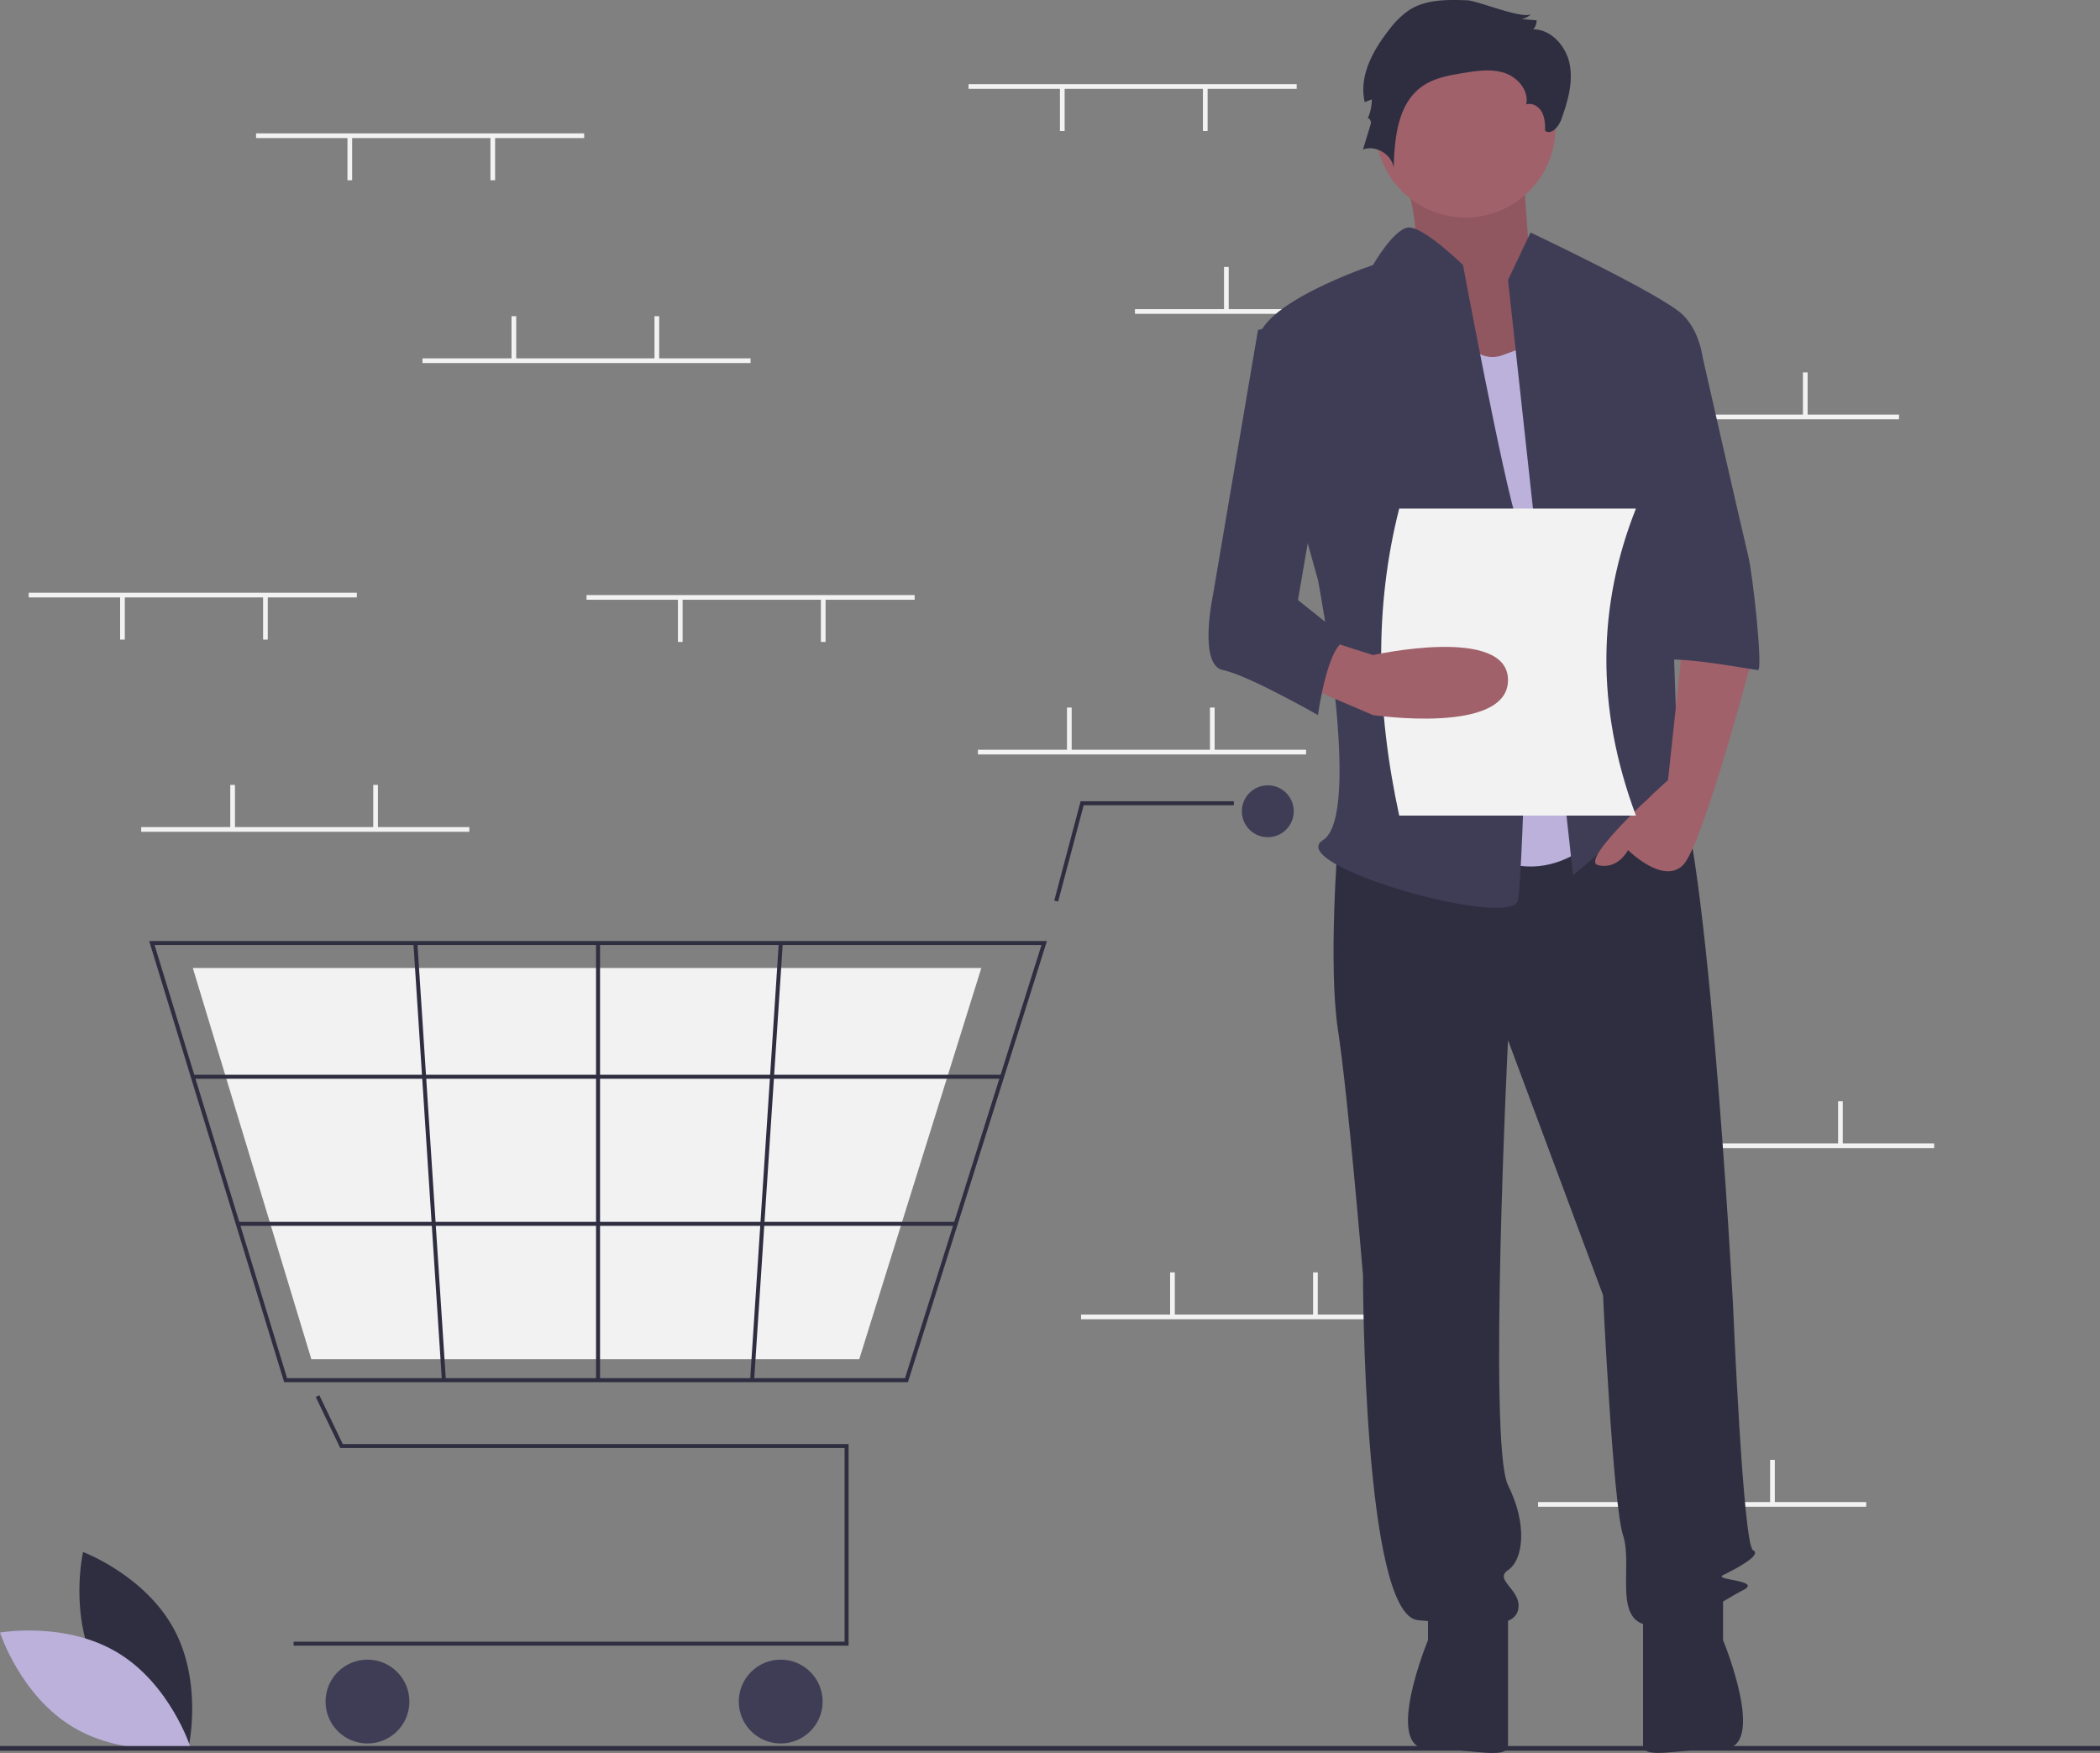 <svg xmlns="http://www.w3.org/2000/svg" width="896" height="747.971" viewBox="0 0 896 747.971">
    <rect x="0" y="0" width="896" height="747.971" fill="#808080" stroke="none"/>
    <title>empty_cart</title>
    <path
        d="M193.634,788.752c12.428,23.049,38.806,32.944,38.806,32.944s6.227-27.475-6.201-50.524-38.806-32.944-38.806-32.944S181.206,765.703,193.634,788.752Z"
        transform="translate(-152 -76.014)" fill="#2f2e41"/>
    <path
        d="M202.177,781.169c22.438,13.5,31.08,40.314,31.08,40.314s-27.738,4.927-50.177-8.573S152,772.596,152,772.596,179.738,767.67,202.177,781.169Z"
        transform="translate(-152 -76.014)" fill="#bbb1db"/>
    <rect x="413.248" y="35.908" width="140" height="2" fill="#f2f2f2"/>
    <rect x="513.249" y="37.408" width="2" height="18.5" fill="#f2f2f2"/>
    <rect x="452.248" y="37.408" width="2" height="18.5" fill="#f2f2f2"/>
    <rect x="484.248" y="131.908" width="140" height="2" fill="#f2f2f2"/>
    <rect x="522.249" y="113.908" width="2" height="18.5" fill="#f2f2f2"/>
    <rect x="583.249" y="113.908" width="2" height="18.5" fill="#f2f2f2"/>
    <rect x="670.249" y="176.908" width="140" height="2" fill="#f2f2f2"/>
    <rect x="708.249" y="158.908" width="2" height="18.5" fill="#f2f2f2"/>
    <rect x="769.249" y="158.908" width="2" height="18.5" fill="#f2f2f2"/>
    <rect x="656.249" y="640.908" width="140" height="2" fill="#f2f2f2"/>
    <rect x="694.249" y="622.908" width="2" height="18.5" fill="#f2f2f2"/>
    <rect x="755.249" y="622.908" width="2" height="18.5" fill="#f2f2f2"/>
    <rect x="417.248" y="319.908" width="140" height="2" fill="#f2f2f2"/>
    <rect x="455.248" y="301.908" width="2" height="18.5" fill="#f2f2f2"/>
    <rect x="516.249" y="301.908" width="2" height="18.5" fill="#f2f2f2"/>
    <rect x="461.248" y="560.908" width="140" height="2" fill="#f2f2f2"/>
    <rect x="499.248" y="542.908" width="2" height="18.5" fill="#f2f2f2"/>
    <rect x="560.249" y="542.908" width="2" height="18.5" fill="#f2f2f2"/>
    <rect x="685.249" y="487.908" width="140" height="2" fill="#f2f2f2"/>
    <rect x="723.249" y="469.908" width="2" height="18.5" fill="#f2f2f2"/>
    <rect x="784.249" y="469.908" width="2" height="18.5" fill="#f2f2f2"/>
    <polygon
        points="362.06 702.184 125.274 702.184 125.274 700.481 360.356 700.481 360.356 617.861 145.18 617.861 134.727 596.084 136.263 595.347 146.252 616.157 362.06 616.157 362.06 702.184"
        fill="#2f2e41"/>
    <circle cx="156.789" cy="726.033" r="17.887" fill="#3f3d56"/>
    <circle cx="333.101" cy="726.033" r="17.887" fill="#3f3d56"/>
    <circle cx="540.927" cy="346.153" r="11.073" fill="#3f3d56"/>
    <path
        d="M539.385,665.767H273.237L215.648,477.531H598.693l-.349,1.108Zm-264.889-1.704H538.136l58.234-184.83H217.951Z"
        transform="translate(-152 -76.014)" fill="#2f2e41"/>
    <polygon points="366.61 579.958 132.842 579.958 82.26 413.015 418.701 413.015 418.395 413.998 366.61 579.958"
             fill="#f2f2f2"/>
    <polygon
        points="451.465 384.7 449.818 384.263 461.059 341.894 526.448 341.894 526.448 343.598 462.37 343.598 451.465 384.7"
        fill="#2f2e41"/>
    <rect x="82.258" y="458.584" width="345.293" height="1.704" fill="#2f2e41"/>
    <rect x="101.459" y="521.344" width="306.319" height="1.704" fill="#2f2e41"/>
    <rect x="254.314" y="402.368" width="1.704" height="186.533" fill="#2f2e41"/>
    <rect x="385.557" y="570.797" width="186.929" height="1.704"
          transform="translate(-274.739 936.235) rotate(-86.249)" fill="#2f2e41"/>
    <rect x="334.457" y="478.185" width="1.704" height="186.929"
          transform="translate(-188.469 -52.996) rotate(-3.729)" fill="#2f2e41"/>
    <rect y="745" width="896" height="2" fill="#2f2e41"/>
    <path
        d="M747.411,137.89s14.618,41.606,5.622,48.007S783.394,244.573,783.394,244.573l47.229-12.802-25.863-43.74s-3.373-43.74-3.373-50.141S747.411,137.89,747.411,137.89Z"
        transform="translate(-152 -76.014)" fill="#a0616a"/>
    <path
        d="M747.411,137.89s14.618,41.606,5.622,48.007S783.394,244.573,783.394,244.573l47.229-12.802-25.863-43.74s-3.373-43.74-3.373-50.141S747.411,137.89,747.411,137.89Z"
        transform="translate(-152 -76.014)" opacity="0.1"/>
    <path
        d="M722.874,434.468s-4.267,53.341,0,81.079,10.668,104.549,10.668,104.549,0,145.089,23.47,147.222,40.539,4.267,42.673-4.267-10.668-12.802-4.267-17.069,8.535-19.203,0-36.272,0-189.895,0-189.895l40.539,108.816s4.267,89.614,8.535,102.415-4.267,36.272,10.668,38.406,32.005-10.668,40.539-14.936-12.802-4.267-8.535-6.401,17.069-8.535,12.802-10.668-8.535-104.549-8.535-104.549S879.697,414.199,864.762,405.664s-24.537,6.166-24.537,6.166Z"
        transform="translate(-152 -76.014)" fill="#2f2e41"/>
    <path d="M761.279,758.784v17.069s-19.203,46.399,0,46.399,34.138,4.808,34.138-1.593V763.051Z"
          transform="translate(-152 -76.014)" fill="#2f2e41"/>
    <path d="M887.165,758.754v17.069s19.203,46.399,0,46.399-34.138,4.808-34.138-1.593V763.021Z"
          transform="translate(-152 -76.014)" fill="#2f2e41"/>
    <circle cx="625.282" cy="54.408" r="38.406" fill="#a0616a"/>
    <path
        d="M765.547,201.9s10.668,32.005,27.738,25.604l17.069-6.401L840.225,425.934s-23.47,34.138-57.609,12.802S765.547,201.9,765.547,201.9Z"
        transform="translate(-152 -76.014)" fill="#bbb1db"/>
    <path
        d="M795.418,195.499l9.601-20.27s56.542,26.671,65.076,35.205,8.535,21.337,8.535,21.337l-14.936,53.341s4.267,117.351,4.267,121.618,14.936,27.738,4.267,19.203-12.802-17.069-21.337-4.267-27.738,27.738-27.738,27.738Z"
        transform="translate(-152 -76.014)" fill="#3f3d56"/>
    <path
        d="M870.096,349.122l-6.401,59.742s-38.406,34.138-29.871,36.272,12.802-6.401,12.802-6.401,14.936,14.936,23.47,6.401S899.967,355.523,899.967,355.523Z"
        transform="translate(-152 -76.014)" fill="#a0616a"/>
    <path
        d="M778.1,76.144c-8.514-.304-17.625-.455-24.804,4.133a36.313,36.313,0,0,0-8.572,8.392c-6.992,8.838-13.033,19.959-10.436,30.925l3.016-1.176a19.751,19.751,0,0,1-1.905,8.463c.425-1.235,1.847.762,1.466,2.011L733.543,139.792c5.462-2.002,12.257,2.052,13.088,7.81.38-12.661,1.693-27.18,11.964-34.593,5.18-3.739,11.735-4.88,18.042-5.894,5.818-.935,11.918-1.827,17.491.089s10.319,7.615,9.055,13.371c2.57-.885,5.444.906,6.713,3.309s1.337,5.237,1.375,7.955c2.739,1.936,5.856-1.908,6.973-5.071,2.62-7.424,4.949-15.327,3.538-23.073s-7.723-15.148-15.596-15.174a5.467,5.467,0,0,0,1.422-3.849l-6.489-.548a7.172,7.172,0,0,0,4.286-2.26C802.798,84.731,782.313,76.295,778.1,76.144Z"
        transform="translate(-152 -76.014)" fill="#2f2e41"/>
    <path
        d="M776.215,189.098s-17.369-17.021-23.62-15.978S737.809,189.098,737.809,189.098s-51.208,17.069-49.074,34.138S714.339,323.518,714.339,323.518s19.203,100.282,2.134,110.95,81.079,38.406,83.213,25.604,6.401-140.821,0-160.024S776.215,189.098,776.215,189.098Z"
        transform="translate(-152 -76.014)" fill="#3f3d56"/>
    <path
        d="M850.893,223.236h26.383S895.7,304.315,897.833,312.85s6.401,49.074,4.267,49.074-44.807-8.535-44.807-2.134Z"
        transform="translate(-152 -76.014)" fill="#3f3d56"/>
    <path
        d="M850,424.014H749c-9.856-45.34-10.68-89.146,0-131H850C833.701,334.115,832.682,377.621,850,424.014Z"
        transform="translate(-152 -76.014)" fill="#f2f2f2"/>
    <path
        d="M707.938,368.325,737.809,381.127s57.609,8.535,57.609-14.936-57.609-10.668-57.609-10.668L718.605,349.383Z"
        transform="translate(-152 -76.014)" fill="#a0616a"/>
    <path
        d="M714.339,210.435l-25.604,6.401L669.532,329.919s-6.401,29.871,4.267,32.005S714.339,381.127,714.339,381.127s4.267-32.005,12.802-32.005L705.804,332.053,718.606,257.375Z"
        transform="translate(-152 -76.014)" fill="#3f3d56"/>
    <rect x="60.248" y="352.908" width="140" height="2" fill="#f2f2f2"/>
    <rect x="98.249" y="334.908" width="2" height="18.5" fill="#f2f2f2"/>
    <rect x="159.249" y="334.908" width="2" height="18.5" fill="#f2f2f2"/>
    <rect x="109.249" y="56.908" width="140" height="2" fill="#f2f2f2"/>
    <rect x="209.249" y="58.408" width="2" height="18.5" fill="#f2f2f2"/>
    <rect x="148.249" y="58.408" width="2" height="18.5" fill="#f2f2f2"/>
    <rect x="250.249" y="253.908" width="140" height="2" fill="#f2f2f2"/>
    <rect x="350.248" y="255.408" width="2" height="18.5" fill="#f2f2f2"/>
    <rect x="289.248" y="255.408" width="2" height="18.5" fill="#f2f2f2"/>
    <rect x="12.248" y="252.908" width="140" height="2" fill="#f2f2f2"/>
    <rect x="112.249" y="254.408" width="2" height="18.5" fill="#f2f2f2"/>
    <rect x="51.248" y="254.408" width="2" height="18.5" fill="#f2f2f2"/>
    <rect x="180.249" y="152.908" width="140" height="2" fill="#f2f2f2"/>
    <rect x="218.249" y="134.908" width="2" height="18.5" fill="#f2f2f2"/>
    <rect x="279.248" y="134.908" width="2" height="18.5" fill="#f2f2f2"/>
</svg>
